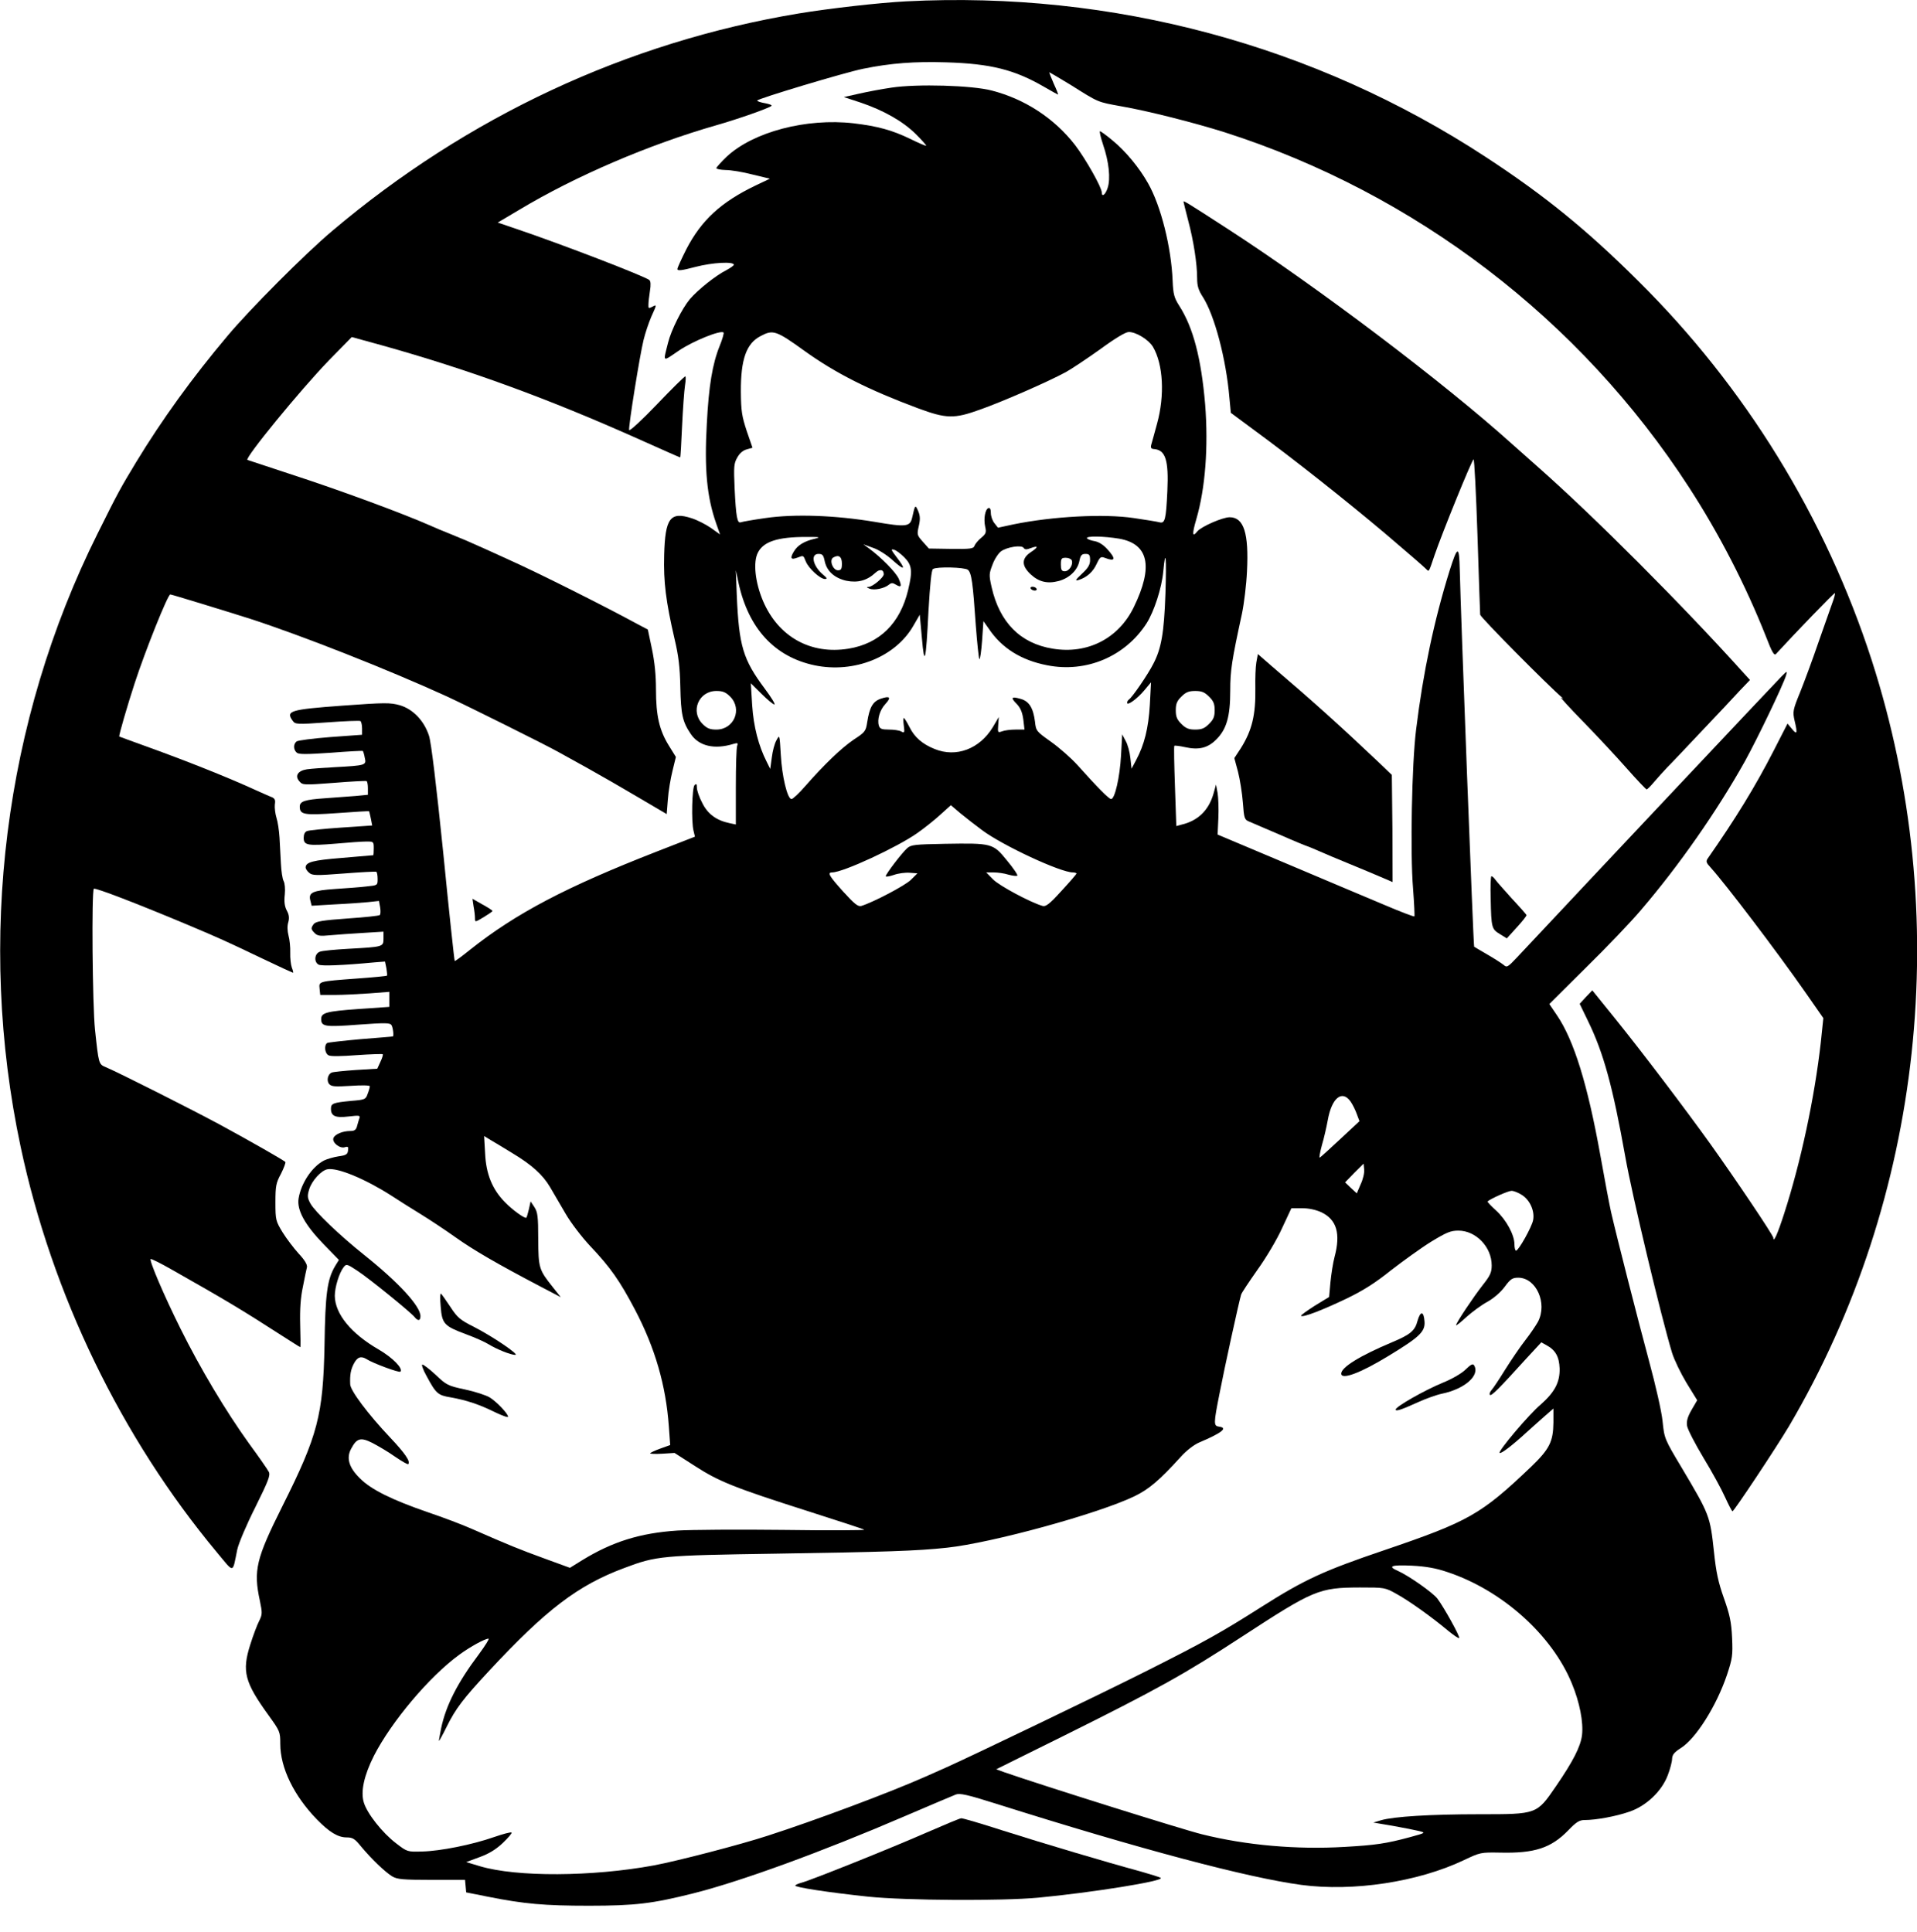 <?xml version="1.0" encoding="UTF-8"?>
<svg xmlns="http://www.w3.org/2000/svg" xmlns:xlink="http://www.w3.org/1999/xlink" width="128pt" height="129pt" viewBox="0 0 128 129" version="1.1">
<g id="surface1">
<path style=" stroke:none;fill-rule:nonzero;fill:rgb(0%,0%,0%);fill-opacity:1;" d="M 60.504 0.09 C 58.734 0.18 55.422 0.555 53.316 0.902 C 41.863 2.809 31.207 7.785 22.16 15.441 C 20.34 16.977 16.676 20.66 15.195 22.426 C 12.855 25.199 10.816 28.023 9.086 30.871 C 8.02 32.637 7.891 32.867 6.512 35.641 C 0.273 48.156 -1.559 62.758 1.379 76.59 C 3.473 86.449 8.086 95.988 14.48 103.668 C 15.664 105.086 15.508 105.113 15.844 103.477 C 15.934 103.066 16.469 101.801 17.051 100.652 C 17.922 98.887 18.066 98.527 17.949 98.293 C 17.871 98.141 17.289 97.301 16.637 96.414 C 15.078 94.246 13.375 91.398 12.047 88.719 C 10.918 86.449 9.957 84.18 10.059 84.078 C 10.086 84.051 10.723 84.359 11.465 84.785 C 15.105 86.848 16.18 87.492 18.758 89.156 C 19.445 89.594 20.027 89.969 20.055 89.969 C 20.07 89.969 20.07 89.297 20.043 88.473 C 20.016 87.414 20.07 86.656 20.227 85.922 C 20.34 85.352 20.457 84.762 20.496 84.621 C 20.523 84.453 20.34 84.141 19.938 83.715 C 19.613 83.355 19.133 82.723 18.871 82.301 C 18.418 81.551 18.391 81.488 18.391 80.301 C 18.391 79.207 18.43 79 18.758 78.395 C 18.949 78.02 19.082 77.656 19.055 77.605 C 18.988 77.504 16.742 76.227 14.754 75.145 C 12.75 74.062 8.02 71.68 7.059 71.266 C 6.59 71.07 6.59 71.07 6.344 68.766 C 6.172 67.141 6.109 59.508 6.266 59.355 C 6.355 59.266 9.137 60.336 12.543 61.766 C 14.648 62.656 15 62.809 17.586 64.047 C 18.637 64.551 19.535 64.961 19.559 64.961 C 19.602 64.961 19.559 64.809 19.484 64.613 C 19.418 64.434 19.367 63.984 19.379 63.621 C 19.391 63.262 19.34 62.746 19.262 62.473 C 19.184 62.164 19.172 61.828 19.25 61.586 C 19.328 61.301 19.301 61.082 19.145 60.801 C 19.004 60.527 18.961 60.207 19.016 59.742 C 19.055 59.367 19.016 58.98 18.938 58.84 C 18.859 58.699 18.781 58.168 18.758 57.68 C 18.73 57.176 18.691 56.402 18.664 55.938 C 18.637 55.477 18.547 54.871 18.457 54.598 C 18.379 54.344 18.328 53.941 18.352 53.723 C 18.402 53.426 18.352 53.324 18.145 53.234 C 17.988 53.18 17.492 52.949 17.027 52.746 C 15.285 51.945 12.387 50.785 9.617 49.793 C 8.723 49.469 7.98 49.199 7.965 49.188 C 7.914 49.148 8.512 47.098 8.992 45.629 C 9.684 43.5 11.203 39.699 11.371 39.699 C 11.465 39.699 15.078 40.809 16.703 41.324 C 20.121 42.434 25.879 44.699 29.828 46.504 C 31.117 47.098 36.43 49.738 37.301 50.23 C 37.551 50.371 38.434 50.859 39.254 51.312 C 40.07 51.766 41.59 52.641 42.633 53.258 L 44.516 54.367 L 44.594 53.391 C 44.633 52.832 44.777 51.98 44.906 51.469 L 45.129 50.551 L 44.66 49.793 C 44.023 48.762 43.801 47.793 43.801 46.055 C 43.801 45.074 43.711 44.199 43.527 43.32 L 43.258 42.043 L 42.578 41.684 C 40.254 40.422 35.953 38.27 34.145 37.457 C 33.766 37.289 33.066 36.965 32.559 36.734 C 31.309 36.168 31 36.039 30.023 35.641 C 29.555 35.457 29.012 35.227 28.789 35.125 C 26.891 34.285 22.707 32.738 19.301 31.633 C 17.805 31.141 16.547 30.727 16.52 30.715 C 16.324 30.598 20.043 26.051 21.965 24.062 L 23.488 22.508 L 25.488 23.059 C 31.336 24.695 36.562 26.605 42.672 29.336 C 44.168 30.008 45.387 30.547 45.414 30.547 C 45.441 30.547 45.492 29.605 45.543 28.445 C 45.598 27.301 45.684 26.09 45.738 25.742 C 45.789 25.406 45.805 25.137 45.754 25.137 C 45.699 25.137 44.84 25.984 43.855 27.016 C 42.867 28.047 42.035 28.82 42.008 28.719 C 41.957 28.473 42.723 23.703 42.973 22.699 C 43.086 22.234 43.32 21.539 43.488 21.152 C 43.867 20.312 43.867 20.324 43.543 20.492 C 43.32 20.609 43.281 20.598 43.297 20.34 C 43.297 20.172 43.348 19.773 43.398 19.426 C 43.465 19.023 43.449 18.781 43.359 18.703 C 43.047 18.445 37.457 16.293 34.52 15.301 L 33.234 14.863 L 34.691 14 C 38.434 11.754 43.332 9.652 47.832 8.363 C 49.273 7.953 51.328 7.23 51.508 7.074 C 51.574 7.023 51.379 6.949 51.094 6.895 C 50.793 6.844 50.559 6.766 50.559 6.715 C 50.559 6.598 56.434 4.832 57.645 4.59 C 59.488 4.215 61.074 4.098 63.195 4.164 C 66.145 4.254 67.742 4.652 69.719 5.801 C 70.199 6.082 70.629 6.316 70.652 6.316 C 70.668 6.316 70.551 5.996 70.367 5.605 C 70.199 5.207 70.055 4.859 70.055 4.832 C 70.055 4.809 70.695 5.184 71.473 5.66 C 73.398 6.871 73.254 6.805 74.879 7.102 C 76.672 7.41 79.793 8.211 81.754 8.828 C 94.508 12.914 105.516 21.332 112.777 32.547 C 114.793 35.652 116.562 39.094 117.914 42.508 C 118.328 43.594 118.473 43.809 118.59 43.668 C 119.863 42.277 122.477 39.57 122.516 39.609 C 122.543 39.637 122.477 39.918 122.359 40.227 C 122.242 40.535 121.84 41.723 121.434 42.855 C 121.047 43.992 120.488 45.5 120.203 46.211 C 119.707 47.418 119.695 47.535 119.824 48.117 C 120.035 48.992 119.992 49.094 119.656 48.684 L 119.355 48.324 L 118.445 50.102 C 117.199 52.539 115.871 54.691 114.027 57.332 C 113.898 57.523 113.922 57.617 114.223 57.938 C 115.234 59.059 118.578 63.453 120.578 66.316 L 121.746 67.992 L 121.578 69.602 C 121.164 73.301 120.238 77.633 119.121 81.074 C 118.695 82.402 118.41 83.031 118.41 82.672 C 118.41 82.504 115.887 78.754 114.184 76.371 C 112.469 73.984 109.699 70.324 107.828 68.004 L 106.32 66.137 L 105.891 66.586 L 105.477 67.035 L 106.02 68.16 C 107.074 70.312 107.684 72.555 108.527 77.273 C 108.984 79.863 110.922 87.969 111.648 90.355 C 111.793 90.82 112.223 91.707 112.609 92.352 L 113.324 93.512 L 112.949 94.156 C 112.676 94.633 112.598 94.918 112.648 95.227 C 112.691 95.473 113.184 96.426 113.742 97.355 C 114.301 98.27 114.949 99.457 115.184 99.984 C 115.418 100.5 115.641 100.926 115.68 100.926 C 115.781 100.926 118.59 96.695 119.449 95.254 C 128.43 79.992 130.469 61.109 124.973 44.082 C 121.891 34.555 116.523 25.828 109.375 18.754 C 105.957 15.352 103.137 13.059 99.234 10.504 C 87.812 3.016 74.293 -0.621 60.504 0.09 Z M 60.504 0.09 "/>
<path style=" stroke:none;fill-rule:nonzero;fill:rgb(0%,0%,0%);fill-opacity:1;" d="M 59.527 5.852 C 58.918 5.941 57.945 6.121 57.383 6.25 L 56.344 6.484 L 57.41 6.832 C 59.008 7.371 60.27 8.094 61.129 8.934 C 61.543 9.344 61.867 9.707 61.84 9.73 C 61.816 9.758 61.336 9.551 60.766 9.27 C 59.555 8.688 58.617 8.43 56.992 8.234 C 53.836 7.875 50.301 8.805 48.52 10.465 C 48.145 10.824 47.832 11.176 47.832 11.227 C 47.832 11.289 48.105 11.344 48.453 11.355 C 48.793 11.355 49.598 11.484 50.234 11.652 L 51.406 11.934 L 50.43 12.398 C 48.129 13.508 46.832 14.707 45.828 16.641 C 45.504 17.285 45.23 17.879 45.23 17.969 C 45.23 18.098 45.516 18.07 46.441 17.824 C 47.582 17.527 49 17.453 49 17.684 C 49 17.734 48.777 17.891 48.52 18.031 C 47.793 18.395 46.621 19.332 46.062 19.977 C 45.543 20.598 44.816 22.043 44.609 22.879 C 44.27 24.23 44.203 24.18 45.324 23.418 C 46.27 22.773 48.129 22.027 48.312 22.207 C 48.352 22.246 48.234 22.66 48.051 23.109 C 47.57 24.297 47.324 25.781 47.195 28.293 C 47.023 31.32 47.195 33.176 47.82 34.957 L 48.078 35.691 L 47.465 35.254 C 47.129 35.02 46.543 34.723 46.18 34.609 C 44.75 34.145 44.414 34.598 44.348 37.059 C 44.297 38.875 44.465 40.176 45.039 42.664 C 45.309 43.797 45.398 44.559 45.426 45.887 C 45.465 47.703 45.57 48.195 46.113 49.004 C 46.66 49.832 47.703 50.074 48.988 49.676 C 49.262 49.598 49.289 49.625 49.223 49.805 C 49.168 49.934 49.133 51.156 49.133 52.551 L 49.133 55.062 L 48.715 54.973 C 47.844 54.793 47.258 54.367 46.895 53.633 C 46.688 53.246 46.531 52.781 46.531 52.602 C 46.531 52.355 46.492 52.316 46.375 52.434 C 46.207 52.602 46.152 54.883 46.309 55.488 L 46.402 55.875 L 43.828 56.879 C 37.809 59.227 34.43 61.004 31.402 63.414 C 30.855 63.855 30.387 64.203 30.363 64.176 C 30.336 64.152 29.984 60.902 29.598 56.973 C 29.129 52.383 28.789 49.57 28.645 49.137 C 28.32 48.129 27.57 47.355 26.699 47.098 C 26.047 46.918 25.734 46.918 22.863 47.125 C 19.367 47.383 19.055 47.473 19.547 48.141 C 19.715 48.375 19.82 48.387 21.848 48.242 C 23.02 48.156 24.02 48.117 24.07 48.156 C 24.121 48.195 24.176 48.41 24.176 48.645 L 24.176 49.07 L 22.07 49.223 C 20.898 49.316 19.871 49.445 19.797 49.52 C 19.574 49.699 19.586 50.074 19.82 50.27 C 19.965 50.383 20.445 50.383 22.098 50.27 C 23.238 50.18 24.203 50.129 24.227 50.152 C 24.254 50.18 24.32 50.383 24.359 50.617 C 24.477 51.105 24.41 51.121 22.355 51.234 C 21.602 51.273 20.77 51.336 20.496 51.375 C 19.887 51.469 19.664 51.816 19.988 52.176 C 20.211 52.434 20.262 52.434 22.293 52.281 C 23.434 52.188 24.41 52.137 24.477 52.164 C 24.527 52.188 24.566 52.41 24.566 52.641 L 24.566 53.078 L 23.762 53.156 C 23.305 53.195 22.383 53.258 21.707 53.309 C 20.34 53.402 20.016 53.516 20.016 53.867 C 20.016 54.406 20.289 54.457 22.523 54.301 C 23.68 54.215 24.633 54.16 24.645 54.176 C 24.656 54.188 24.707 54.406 24.762 54.664 L 24.852 55.129 L 22.77 55.27 C 21.641 55.348 20.613 55.449 20.496 55.504 C 20.355 55.555 20.277 55.723 20.277 55.953 C 20.277 56.457 20.535 56.496 22.434 56.34 C 23.277 56.262 24.203 56.199 24.477 56.199 C 24.941 56.199 24.957 56.211 24.957 56.648 C 24.957 56.895 24.941 57.102 24.93 57.113 C 24.902 57.113 23.965 57.191 22.836 57.293 C 20.875 57.449 20.406 57.578 20.406 57.938 C 20.406 58.016 20.512 58.184 20.641 58.285 C 20.836 58.469 21.098 58.48 22.941 58.336 C 24.086 58.246 25.059 58.195 25.125 58.219 C 25.176 58.246 25.215 58.469 25.215 58.699 C 25.215 59.125 25.215 59.125 24.477 59.199 C 24.059 59.254 23.121 59.316 22.395 59.367 C 20.875 59.473 20.586 59.602 20.719 60.129 L 20.809 60.488 L 22.328 60.398 C 23.164 60.359 24.176 60.285 24.578 60.246 L 25.305 60.168 L 25.383 60.594 C 25.422 60.836 25.41 61.07 25.359 61.109 C 25.32 61.16 24.344 61.262 23.199 61.34 C 21.539 61.457 21.098 61.535 20.953 61.703 C 20.742 61.984 20.758 62.062 21.016 62.32 C 21.199 62.5 21.383 62.527 22.02 62.461 C 22.461 62.422 23.434 62.348 24.215 62.305 L 25.605 62.219 L 25.605 62.68 C 25.605 63.234 25.59 63.234 23.266 63.363 C 22.367 63.414 21.512 63.492 21.355 63.559 C 20.992 63.688 20.953 64.254 21.277 64.422 C 21.484 64.523 22.852 64.473 25.047 64.266 L 25.707 64.215 L 25.801 64.668 C 25.84 64.91 25.863 65.145 25.84 65.156 C 25.812 65.184 24.918 65.273 23.852 65.348 C 21.238 65.543 21.289 65.531 21.34 66.031 L 21.383 66.445 L 22.355 66.445 C 22.891 66.445 23.93 66.391 24.668 66.34 L 25.996 66.238 L 25.996 67.242 L 23.902 67.387 C 21.797 67.539 21.445 67.633 21.445 68.055 C 21.445 68.559 21.707 68.598 23.914 68.43 C 25.707 68.301 26.035 68.301 26.137 68.457 C 26.242 68.609 26.305 69.203 26.23 69.215 C 26.203 69.23 25.242 69.305 24.086 69.398 C 22.941 69.5 21.926 69.617 21.848 69.652 C 21.629 69.797 21.68 70.352 21.941 70.477 C 22.07 70.559 22.824 70.543 23.824 70.465 C 24.734 70.402 25.516 70.379 25.555 70.402 C 25.59 70.441 25.516 70.672 25.398 70.918 L 25.191 71.371 L 23.762 71.457 C 22.98 71.512 22.254 71.586 22.16 71.625 C 21.887 71.719 21.785 72.168 21.98 72.398 C 22.137 72.566 22.355 72.578 23.422 72.516 C 24.148 72.465 24.695 72.477 24.695 72.543 C 24.695 72.605 24.633 72.84 24.551 73.043 C 24.422 73.418 24.383 73.445 23.449 73.52 C 22.238 73.637 22.098 73.688 22.098 74.047 C 22.098 74.539 22.395 74.668 23.277 74.562 C 24.008 74.477 24.07 74.488 23.992 74.695 C 23.953 74.812 23.879 75.055 23.836 75.223 C 23.773 75.457 23.668 75.531 23.395 75.531 C 22.875 75.531 22.367 75.75 22.266 75.996 C 22.148 76.293 22.695 76.73 23.031 76.613 C 23.238 76.551 23.277 76.59 23.238 76.832 C 23.215 77.094 23.098 77.156 22.602 77.223 C 22.277 77.273 21.836 77.402 21.629 77.504 C 20.836 77.918 20.105 79.012 19.938 80.031 C 19.809 80.805 20.355 81.797 21.602 83.086 L 22.629 84.141 L 22.367 84.566 C 21.848 85.457 21.719 86.398 21.668 89.84 C 21.574 94.504 21.227 95.859 18.848 100.602 C 17.105 104.094 16.91 104.867 17.352 106.902 C 17.52 107.715 17.52 107.82 17.301 108.258 C 17.168 108.516 16.895 109.238 16.703 109.855 C 16.145 111.621 16.336 112.344 17.938 114.559 C 18.691 115.605 18.715 115.656 18.715 116.457 C 18.715 118.055 19.613 119.91 21.16 121.508 C 21.992 122.359 22.566 122.707 23.148 122.707 C 23.551 122.707 23.695 122.797 24.121 123.328 C 24.801 124.141 25.707 125.016 26.191 125.312 C 26.527 125.504 26.879 125.543 28.816 125.543 L 31.051 125.543 L 31.09 125.957 L 31.129 126.379 L 32.559 126.664 C 35.004 127.152 36.355 127.27 39.316 127.27 C 42.426 127.27 43.555 127.129 46.285 126.445 C 49.418 125.66 54.875 123.676 60.477 121.262 C 62.141 120.555 63.637 119.91 63.82 119.844 C 64.078 119.742 64.574 119.844 66.484 120.449 C 76.168 123.508 83.328 125.402 86.891 125.879 C 90.359 126.34 94.676 125.684 97.742 124.227 C 98.832 123.711 98.859 123.699 100.172 123.723 C 102.473 123.777 103.566 123.414 104.707 122.242 C 105.254 121.676 105.449 121.547 105.812 121.547 C 106.566 121.547 107.906 121.301 108.789 120.992 C 109.91 120.617 110.961 119.625 111.363 118.543 C 111.52 118.133 111.648 117.641 111.648 117.449 C 111.664 117.176 111.793 117.023 112.234 116.738 C 113.234 116.109 114.602 113.941 115.301 111.883 C 115.68 110.746 115.703 110.551 115.652 109.367 C 115.602 108.309 115.496 107.832 115.105 106.723 C 114.73 105.668 114.586 104.996 114.445 103.645 C 114.184 101.234 114.16 101.168 112.285 98.012 C 111.141 96.102 111.129 96.066 111.012 94.918 C 110.949 94.273 110.543 92.492 110.102 90.871 C 109.348 88.074 107.973 82.684 107.57 80.934 C 107.465 80.469 107.141 78.754 106.852 77.129 C 106.008 72.438 105.098 69.484 103.965 67.812 L 103.449 67.051 L 105.902 64.613 C 107.258 63.285 108.906 61.562 109.57 60.773 C 112.078 57.848 114.637 54.188 116.512 50.836 C 117.355 49.305 119.059 45.758 119.254 45.113 C 119.344 44.789 119.344 44.789 118.953 45.176 C 118.59 45.539 106.527 58.352 101.301 63.93 C 100.668 64.602 100.613 64.629 100.395 64.434 C 100.25 64.32 99.77 64.008 99.301 63.738 C 98.832 63.469 98.445 63.234 98.43 63.223 C 98.379 63.199 97.535 41.027 97.469 38.023 C 97.43 36.414 97.324 36.426 96.793 38.102 C 95.766 41.398 95.023 44.895 94.555 48.723 C 94.27 50.988 94.152 56.973 94.352 59.344 C 94.426 60.336 94.465 61.16 94.441 61.199 C 94.402 61.227 93.543 60.902 92.516 60.465 C 91.488 60.039 88.551 58.789 85.98 57.707 L 81.301 55.734 L 81.352 54.625 C 81.379 54.02 81.352 53.273 81.301 52.961 L 81.195 52.395 L 81.016 53.039 C 80.691 54.133 79.977 54.82 78.883 55.074 L 78.543 55.168 L 78.453 52.512 C 78.402 51.055 78.375 49.832 78.414 49.805 C 78.441 49.781 78.766 49.816 79.117 49.895 C 80.039 50.102 80.637 49.961 81.207 49.391 C 81.898 48.707 82.145 47.859 82.145 46.129 C 82.145 44.777 82.246 44.121 82.926 40.988 C 83.066 40.32 83.223 39.043 83.262 38.152 C 83.391 35.613 83.055 34.543 82.105 34.543 C 81.637 34.543 80.223 35.16 79.949 35.484 C 79.609 35.91 79.582 35.691 79.883 34.66 C 80.48 32.609 80.691 29.852 80.469 27.004 C 80.207 23.938 79.676 21.875 78.738 20.418 C 78.402 19.891 78.336 19.656 78.297 18.742 C 78.207 16.512 77.516 13.754 76.66 12.246 C 76.074 11.199 75.164 10.105 74.305 9.395 C 73.891 9.047 73.504 8.766 73.449 8.766 C 73.398 8.766 73.488 9.164 73.656 9.668 C 74.047 10.812 74.164 11.934 73.957 12.555 C 73.812 13.004 73.566 13.188 73.566 12.852 C 73.566 12.516 72.488 10.609 71.785 9.691 C 70.41 7.914 68.457 6.625 66.223 6.047 C 64.91 5.699 61.23 5.594 59.527 5.852 Z M 53.695 23.418 C 55.797 24.93 57.996 26.035 61.285 27.262 C 63.195 27.969 63.703 27.98 65.445 27.352 C 66.91 26.836 69.953 25.508 71.164 24.852 C 71.539 24.645 72.566 23.961 73.449 23.332 C 74.488 22.57 75.164 22.172 75.371 22.172 C 75.867 22.172 76.699 22.688 76.984 23.164 C 77.672 24.336 77.777 26.41 77.258 28.293 C 77.09 28.922 76.906 29.57 76.867 29.711 C 76.816 29.914 76.867 29.98 77.074 29.992 C 77.828 30.059 78.039 30.754 77.945 32.793 C 77.855 34.699 77.789 34.98 77.414 34.879 C 77.27 34.84 76.504 34.711 75.711 34.598 C 73.723 34.301 70.305 34.48 67.664 35.02 L 66.637 35.242 L 66.402 34.945 C 66.262 34.777 66.16 34.465 66.16 34.262 C 66.16 34.016 66.105 33.898 66.004 33.926 C 65.781 34 65.664 34.633 65.781 35.176 C 65.871 35.551 65.832 35.652 65.508 35.922 C 65.301 36.09 65.105 36.336 65.066 36.449 C 65 36.645 64.805 36.672 63.508 36.656 L 62.023 36.633 L 61.621 36.18 C 61.23 35.742 61.219 35.703 61.348 35.137 C 61.453 34.684 61.441 34.441 61.309 34.133 C 61.113 33.68 61.102 33.691 60.906 34.57 C 60.766 35.176 60.516 35.215 58.41 34.852 C 55.785 34.414 53.055 34.312 51.105 34.598 C 50.301 34.711 49.574 34.84 49.469 34.879 C 49.223 34.969 49.145 34.531 49.051 32.609 C 48.988 31.168 49 30.945 49.234 30.547 C 49.391 30.262 49.625 30.07 49.871 30.008 L 50.246 29.902 L 49.859 28.781 C 49.535 27.789 49.48 27.453 49.469 26.164 C 49.457 24 49.832 22.93 50.793 22.441 C 51.613 22.004 51.82 22.066 53.695 23.418 Z M 54.422 35.973 C 53.695 36.141 53.25 36.414 53.004 36.836 C 52.73 37.289 52.809 37.406 53.25 37.238 C 53.668 37.082 53.629 37.07 53.809 37.508 C 54.004 37.973 54.77 38.668 55.082 38.668 C 55.254 38.668 55.227 38.602 54.953 38.371 C 54.277 37.805 54.098 36.992 54.652 36.992 C 54.914 36.992 54.98 37.07 55.059 37.441 C 55.188 38.125 55.707 38.602 56.512 38.785 C 57.281 38.938 57.891 38.77 58.449 38.254 C 58.734 37.984 59.008 38.023 59.008 38.348 C 59.008 38.566 58.27 39.184 57.996 39.195 C 57.84 39.195 57.852 39.234 58.059 39.312 C 58.371 39.441 59.047 39.301 59.359 39.043 C 59.516 38.914 59.605 38.914 59.816 39.043 C 60.18 39.262 60.23 39.16 60.012 38.656 C 59.828 38.23 58.852 37.238 58.035 36.633 L 57.645 36.348 L 58.281 36.582 C 58.645 36.695 59.23 37.07 59.621 37.43 C 60.414 38.141 60.516 38.051 59.867 37.211 C 59.504 36.734 59.465 36.645 59.684 36.711 C 59.828 36.734 60.141 36.98 60.387 37.227 C 60.895 37.742 60.945 38.125 60.633 39.414 C 60.102 41.633 58.723 42.984 56.656 43.32 C 54.121 43.734 51.965 42.52 50.949 40.137 C 50.418 38.887 50.273 37.523 50.613 36.891 C 50.988 36.168 51.926 35.859 53.809 35.859 C 54.734 35.859 54.836 35.871 54.422 35.973 Z M 74.723 35.973 C 76.699 36.32 77.023 37.832 75.711 40.535 C 74.699 42.637 72.617 43.707 70.293 43.32 C 68.133 42.973 66.742 41.566 66.211 39.211 C 66.027 38.398 66.039 38.309 66.273 37.703 C 66.402 37.34 66.664 36.953 66.832 36.824 C 67.234 36.527 68.227 36.375 68.355 36.594 C 68.43 36.711 68.551 36.711 68.824 36.605 C 69.34 36.414 69.355 36.527 68.824 36.879 C 68.199 37.301 68.199 37.777 68.824 38.359 C 69.367 38.863 69.941 39.004 70.707 38.797 C 71.41 38.602 71.953 38.074 72.07 37.469 C 72.148 37.082 72.227 36.992 72.477 36.992 C 72.734 36.992 72.785 37.059 72.785 37.406 C 72.785 37.715 72.656 37.934 72.238 38.32 C 71.797 38.734 71.762 38.809 72.02 38.734 C 72.566 38.566 72.992 38.18 73.23 37.648 C 73.449 37.188 73.504 37.148 73.789 37.262 C 74.477 37.523 74.527 37.328 73.945 36.684 C 73.695 36.402 73.383 36.195 73.098 36.141 C 72.852 36.102 72.617 36.012 72.578 35.949 C 72.488 35.781 73.707 35.805 74.723 35.973 Z M 56.215 37.637 C 56.215 38 56.164 38.086 55.953 38.086 C 55.617 38.086 55.355 37.418 55.629 37.238 C 55.992 37.02 56.215 37.16 56.215 37.637 Z M 71.566 37.43 C 71.668 37.715 71.383 38.152 71.098 38.152 C 70.891 38.152 70.836 38.062 70.836 37.703 C 70.836 37.301 70.875 37.25 71.164 37.25 C 71.344 37.25 71.523 37.328 71.566 37.43 Z M 77.816 39.66 C 77.727 42.25 77.543 43.309 77.012 44.324 C 76.672 45.008 75.582 46.605 75.371 46.723 C 75.309 46.773 75.258 46.867 75.258 46.93 C 75.258 47.164 75.957 46.648 76.414 46.094 L 76.855 45.566 L 76.777 47.059 C 76.684 48.633 76.414 49.727 75.855 50.773 L 75.555 51.336 L 75.477 50.629 C 75.438 50.23 75.297 49.715 75.164 49.484 L 74.93 49.043 L 74.852 50.461 C 74.773 51.906 74.438 53.363 74.191 53.363 C 74.047 53.363 73.293 52.602 71.953 51.105 C 71.523 50.629 70.734 49.934 70.172 49.535 C 69.211 48.852 69.172 48.812 69.109 48.207 C 68.992 47.277 68.719 46.828 68.145 46.672 C 67.523 46.492 67.457 46.582 67.898 47.02 C 68.145 47.289 68.262 47.574 68.328 48.051 L 68.406 48.723 L 67.809 48.723 C 67.484 48.723 67.082 48.773 66.91 48.84 C 66.625 48.941 66.613 48.93 66.652 48.41 L 66.691 47.883 L 66.289 48.566 C 65.402 50.023 63.844 50.605 62.414 50.023 C 61.598 49.699 61.062 49.238 60.727 48.555 C 60.555 48.219 60.387 47.949 60.348 47.949 C 60.309 47.949 60.309 48.18 60.348 48.465 C 60.414 48.93 60.387 48.969 60.18 48.852 C 60.047 48.773 59.672 48.723 59.348 48.723 C 58.879 48.723 58.75 48.672 58.684 48.465 C 58.555 48.051 58.75 47.406 59.113 47.02 C 59.527 46.57 59.426 46.453 58.816 46.66 C 58.281 46.84 58.059 47.227 57.902 48.242 C 57.812 48.824 57.762 48.902 57.008 49.391 C 56.176 49.961 55.059 51.027 53.77 52.496 C 53.355 52.973 52.941 53.363 52.848 53.363 C 52.574 53.363 52.211 51.84 52.133 50.398 C 52.055 49.055 52.055 49.043 51.848 49.43 C 51.715 49.652 51.586 50.164 51.535 50.578 L 51.43 51.352 L 51.199 50.887 C 50.652 49.816 50.316 48.527 50.223 47.086 L 50.133 45.629 L 50.848 46.336 C 51.234 46.723 51.629 47.047 51.703 47.047 C 51.797 47.047 51.496 46.57 51.055 45.977 C 49.613 44.043 49.34 43.141 49.195 39.738 L 49.133 38.086 L 49.312 38.926 C 49.977 41.969 51.715 43.863 54.383 44.43 C 57.035 44.984 59.801 43.875 60.996 41.773 L 61.414 41.051 L 61.555 42.602 C 61.727 44.598 61.828 44.211 61.996 40.797 C 62.102 38.992 62.195 38.062 62.297 38 C 62.555 37.832 64.402 37.883 64.621 38.051 C 64.871 38.242 64.961 38.926 65.156 41.789 C 65.246 42.961 65.352 43.965 65.391 44.016 C 65.445 44.055 65.52 43.5 65.574 42.793 L 65.664 41.48 L 66.016 41.98 C 66.887 43.281 68.184 44.094 69.926 44.43 C 72.527 44.945 75.125 43.848 76.555 41.633 C 77.062 40.832 77.57 39.273 77.672 38.164 C 77.828 36.504 77.895 37.211 77.816 39.66 Z M 48.754 46.52 C 49.586 47.355 49.016 48.723 47.832 48.723 C 47.402 48.723 47.207 48.645 46.91 48.348 C 46.078 47.512 46.648 46.145 47.832 46.145 C 48.262 46.145 48.453 46.223 48.754 46.52 Z M 80.727 46.52 C 81.027 46.812 81.105 47.008 81.105 47.434 C 81.105 47.859 81.027 48.051 80.727 48.348 C 80.43 48.645 80.234 48.723 79.805 48.723 C 79.379 48.723 79.18 48.645 78.883 48.348 C 78.582 48.051 78.508 47.859 78.508 47.434 C 78.508 47.008 78.582 46.812 78.883 46.52 C 79.18 46.223 79.379 46.145 79.805 46.145 C 80.234 46.145 80.43 46.223 80.727 46.52 Z M 65.586 55.449 C 66.961 56.469 70.809 58.262 71.629 58.262 C 71.762 58.262 71.879 58.301 71.879 58.336 C 71.879 58.375 71.422 58.906 70.875 59.496 C 70.082 60.375 69.824 60.566 69.613 60.5 C 68.836 60.285 66.691 59.137 66.301 58.723 L 65.848 58.262 L 66.34 58.262 C 66.613 58.262 67.066 58.324 67.34 58.414 C 67.629 58.492 67.887 58.516 67.926 58.48 C 67.977 58.441 67.664 57.977 67.234 57.461 C 66.301 56.312 66.234 56.301 63.09 56.352 C 61.074 56.391 60.828 56.414 60.57 56.648 C 60.219 56.957 59.141 58.375 59.141 58.516 C 59.141 58.57 59.387 58.531 59.684 58.43 C 59.973 58.324 60.453 58.262 60.738 58.285 L 61.258 58.324 L 60.816 58.762 C 60.441 59.137 58.305 60.258 57.516 60.5 C 57.293 60.566 57.059 60.375 56.305 59.547 C 55.344 58.48 55.227 58.262 55.566 58.262 C 56.293 58.262 59.93 56.57 61.258 55.629 C 61.699 55.32 62.387 54.777 62.777 54.418 L 63.492 53.773 L 64.129 54.316 C 64.469 54.598 65.133 55.113 65.586 55.449 Z M 90.176 73.559 C 90.32 73.766 90.504 74.141 90.594 74.398 L 90.773 74.875 L 89.488 76.074 C 88.785 76.73 88.176 77.285 88.121 77.309 C 88.07 77.336 88.137 76.949 88.266 76.473 C 88.41 75.996 88.578 75.234 88.656 74.812 C 88.918 73.328 89.605 72.758 90.176 73.559 Z M 34.195 77 C 35.508 77.789 36.238 78.445 36.73 79.281 C 36.953 79.668 37.422 80.469 37.77 81.062 C 38.121 81.668 38.852 82.621 39.383 83.188 C 40.773 84.656 41.371 85.52 42.387 87.441 C 43.738 90.008 44.465 92.52 44.66 95.266 L 44.75 96.504 L 44.074 96.746 C 43.711 96.879 43.414 97.02 43.414 97.059 C 43.414 97.094 43.773 97.109 44.23 97.082 L 45.039 97.031 L 46.402 97.906 C 48 98.938 49.027 99.352 54.004 100.938 C 55.992 101.57 57.672 102.121 57.707 102.16 C 57.746 102.199 55.316 102.215 52.316 102.172 C 49.312 102.137 46.129 102.16 45.23 102.215 C 42.734 102.379 40.891 102.961 38.891 104.184 L 38.055 104.703 L 36.355 104.082 C 34.691 103.477 33.988 103.191 31.52 102.109 C 30.883 101.824 29.555 101.324 28.594 101 C 26.164 100.164 24.785 99.48 24.035 98.73 C 23.293 98 23.109 97.367 23.449 96.746 C 23.824 96.039 24.086 95.973 24.863 96.363 C 25.23 96.555 25.918 96.953 26.371 97.277 C 26.828 97.586 27.215 97.816 27.258 97.777 C 27.426 97.609 27.035 97.043 26.047 96 C 24.566 94.43 23.395 92.867 23.383 92.445 C 23.355 91.824 23.422 91.465 23.617 91.09 C 23.852 90.625 24.098 90.535 24.477 90.766 C 24.891 91.039 26.645 91.684 26.734 91.605 C 26.93 91.398 26.23 90.676 25.281 90.121 C 23.434 89.055 22.367 87.738 22.355 86.539 C 22.355 85.973 22.641 85.02 22.941 84.633 C 23.121 84.398 23.164 84.398 23.879 84.875 C 24.668 85.395 27.359 87.582 27.672 87.945 C 27.906 88.242 28.074 88.215 28.074 87.895 C 28.074 87.234 26.633 85.66 24.332 83.82 C 22.668 82.492 21.027 80.918 20.73 80.379 C 20.523 80.004 20.512 79.863 20.641 79.438 C 20.809 78.859 21.457 78.148 21.875 78.086 C 22.551 77.969 24.383 78.73 26.113 79.836 C 26.578 80.145 27.465 80.699 28.074 81.074 C 28.684 81.449 29.738 82.145 30.426 82.637 C 31.621 83.484 33.145 84.375 36.043 85.895 L 37.445 86.629 L 36.914 85.961 C 35.977 84.785 35.953 84.684 35.938 82.738 C 35.938 81.227 35.898 80.945 35.68 80.609 L 35.43 80.234 L 35.316 80.75 C 35.25 81.035 35.172 81.293 35.145 81.32 C 35.066 81.41 34.223 80.816 33.703 80.273 C 32.871 79.426 32.453 78.406 32.391 77.027 L 32.324 75.867 L 32.766 76.137 C 33.016 76.281 33.648 76.664 34.195 77 Z M 90.852 79.09 L 90.594 79.695 L 90.203 79.336 L 89.812 78.961 L 90.426 78.328 L 91.047 77.711 L 91.086 78.098 C 91.113 78.316 91.008 78.766 90.852 79.09 Z M 101.652 79.824 C 102.172 80.172 102.484 80.895 102.367 81.488 C 102.277 81.949 101.395 83.523 101.227 83.523 C 101.172 83.523 101.121 83.328 101.121 83.098 C 101.121 82.469 100.574 81.461 99.898 80.844 C 99.559 80.535 99.301 80.262 99.328 80.234 C 99.523 80.055 100.703 79.527 100.926 79.527 C 101.082 79.527 101.406 79.656 101.652 79.824 Z M 88.227 80.957 C 89.254 81.449 89.527 82.375 89.109 83.949 C 89.008 84.32 88.891 85.082 88.836 85.625 L 88.746 86.617 L 87.773 87.211 C 87.254 87.547 86.836 87.84 86.875 87.879 C 86.992 87.996 88.266 87.508 89.863 86.746 C 91.023 86.191 91.828 85.676 92.906 84.812 C 93.727 84.18 94.922 83.316 95.57 82.918 C 96.586 82.301 96.859 82.184 97.379 82.184 C 98.547 82.184 99.602 83.277 99.602 84.504 C 99.602 84.969 99.508 85.184 99.016 85.805 C 98.379 86.617 97.223 88.344 97.223 88.5 C 97.223 88.551 97.535 88.305 97.91 87.957 C 98.301 87.609 98.926 87.145 99.316 86.938 C 99.73 86.707 100.199 86.305 100.473 85.934 C 100.859 85.406 100.992 85.328 101.383 85.328 C 102.578 85.34 103.332 87.031 102.695 88.266 C 102.551 88.523 102.172 89.09 101.836 89.516 C 101.512 89.93 100.914 90.809 100.512 91.449 C 100.121 92.082 99.703 92.715 99.586 92.84 C 99.484 92.957 99.43 93.102 99.484 93.152 C 99.574 93.254 100.043 92.793 101.914 90.727 L 102.914 89.645 L 103.266 89.84 C 103.863 90.16 104.109 90.613 104.137 91.387 C 104.164 92.312 103.797 92.984 102.875 93.797 C 102.082 94.465 100.016 96.914 100.133 97.031 C 100.227 97.109 101.027 96.488 101.965 95.625 C 102.328 95.305 102.863 94.812 103.176 94.543 L 103.723 94.066 L 103.723 95.008 C 103.707 96.281 103.461 96.773 102.227 97.961 C 98.887 101.145 98.066 101.609 92.426 103.527 C 88.359 104.906 87.098 105.488 84.16 107.355 C 81.586 108.992 80.441 109.637 76.621 111.559 C 73.477 113.145 64.922 117.254 63.168 118.039 C 62.844 118.184 62.234 118.453 61.805 118.645 C 59.387 119.719 54.422 121.574 51.273 122.59 C 49.43 123.195 45.23 124.281 43.672 124.574 C 39.551 125.336 34.496 125.363 32.039 124.629 L 31.129 124.355 L 32.023 124.023 C 32.637 123.805 33.117 123.508 33.574 123.078 C 33.938 122.73 34.195 122.422 34.16 122.383 C 34.117 122.336 33.586 122.477 32.988 122.684 C 31.531 123.195 29.398 123.621 28.191 123.648 C 27.203 123.676 27.191 123.676 26.438 123.094 C 25.527 122.398 24.512 121.109 24.293 120.375 C 24.07 119.652 24.305 118.57 24.969 117.254 C 26.137 114.973 28.66 111.969 30.676 110.5 C 31.414 109.961 32.379 109.434 32.621 109.434 C 32.691 109.434 32.402 109.895 31.977 110.473 C 30.543 112.383 29.777 113.891 29.453 115.426 C 29.363 115.887 29.297 116.262 29.309 116.262 C 29.336 116.262 29.57 115.836 29.828 115.309 C 30.441 114.082 30.922 113.453 32.691 111.547 C 36.473 107.484 38.602 105.859 41.684 104.715 C 43.84 103.902 44.152 103.875 51.797 103.758 C 59.047 103.645 61.23 103.578 63.234 103.359 C 66.223 103.039 73.332 101.094 75.762 99.918 C 76.711 99.457 77.414 98.863 78.832 97.301 C 79.207 96.879 79.715 96.488 80.066 96.336 C 81.613 95.68 82.004 95.355 81.402 95.277 C 81.027 95.227 81.027 95.098 81.43 93.062 C 81.742 91.426 82.742 86.863 82.871 86.461 C 82.898 86.348 83.391 85.613 83.953 84.812 C 84.523 84.023 85.266 82.777 85.602 82.027 L 86.227 80.688 L 86.941 80.688 C 87.395 80.688 87.852 80.789 88.227 80.957 Z M 96.637 104.984 C 100.289 106.195 103.629 109.184 104.957 112.434 C 105.477 113.684 105.734 115.023 105.633 115.875 C 105.539 116.637 105.047 117.605 103.891 119.293 C 102.602 121.172 102.641 121.16 98.781 121.16 C 95.492 121.16 93.051 121.316 92.219 121.559 L 91.699 121.715 L 92.996 121.934 C 93.711 122.062 94.508 122.219 94.754 122.281 C 95.207 122.398 95.207 122.398 94.168 122.684 C 92.555 123.121 91.84 123.223 89.789 123.34 C 86.566 123.531 83.211 123.234 80.262 122.5 C 78.922 122.168 69.695 119.266 67.082 118.363 L 66.52 118.156 L 71.02 115.926 C 77.27 112.82 79.117 111.789 82.926 109.301 C 87.723 106.172 88.07 106.027 90.789 106.016 C 92.465 106.016 92.477 106.016 93.258 106.453 C 94.102 106.918 95.582 107.977 96.676 108.891 C 97.051 109.199 97.391 109.434 97.43 109.391 C 97.508 109.316 96.418 107.344 95.977 106.762 C 95.664 106.352 94.062 105.23 93.336 104.906 C 92.621 104.598 92.895 104.496 94.27 104.559 C 95.223 104.609 95.883 104.727 96.637 104.984 Z M 96.637 104.984 "/>
<path style=" stroke:none;fill-rule:nonzero;fill:rgb(0%,0%,0%);fill-opacity:1;" d="M 68.824 39.312 C 68.859 39.379 68.992 39.441 69.098 39.441 C 69.199 39.441 69.25 39.379 69.211 39.312 C 69.172 39.234 69.043 39.184 68.941 39.184 C 68.836 39.184 68.785 39.234 68.824 39.312 Z M 68.824 39.312 "/>
<path style=" stroke:none;fill-rule:nonzero;fill:rgb(0%,0%,0%);fill-opacity:1;" d="M 29.426 87.262 C 29.516 88.422 29.66 88.562 31.152 89.117 C 31.715 89.324 32.379 89.621 32.621 89.773 C 33.168 90.109 34.105 90.484 34.402 90.484 C 34.715 90.484 32.883 89.246 31.648 88.613 C 30.727 88.152 30.543 87.996 30.078 87.285 C 29.789 86.848 29.504 86.449 29.453 86.398 C 29.387 86.332 29.375 86.734 29.426 87.262 Z M 29.426 87.262 "/>
<path style=" stroke:none;fill-rule:nonzero;fill:rgb(0%,0%,0%);fill-opacity:1;" d="M 28.465 91.863 C 29.113 93.074 29.23 93.176 30.09 93.32 C 31.168 93.512 32.012 93.797 33.051 94.312 C 33.535 94.543 33.922 94.684 33.922 94.609 C 33.922 94.414 33.156 93.602 32.691 93.32 C 32.453 93.176 31.715 92.934 31.051 92.793 C 29.895 92.547 29.805 92.492 29.102 91.824 C 28.684 91.438 28.285 91.129 28.203 91.129 C 28.129 91.129 28.242 91.465 28.465 91.863 Z M 28.465 91.863 "/>
<path style=" stroke:none;fill-rule:nonzero;fill:rgb(0%,0%,0%);fill-opacity:1;" d="M 94.648 88.215 C 94.48 88.871 94.168 89.129 92.934 89.645 C 90.816 90.535 89.555 91.309 89.555 91.734 C 89.555 92.172 90.84 91.695 92.699 90.559 C 94.777 89.297 95.168 88.938 95.117 88.254 C 95.066 87.547 94.844 87.531 94.648 88.215 Z M 94.648 88.215 "/>
<path style=" stroke:none;fill-rule:nonzero;fill:rgb(0%,0%,0%);fill-opacity:1;" d="M 97.871 91.449 C 97.598 91.719 96.977 92.082 96.312 92.352 C 95.129 92.84 93.191 93.938 93.191 94.133 C 93.191 94.273 93.582 94.145 94.688 93.641 C 95.195 93.41 95.91 93.152 96.285 93.074 C 97.82 92.754 98.848 91.836 98.418 91.168 C 98.34 91.051 98.184 91.141 97.871 91.449 Z M 97.871 91.449 "/>
<path style=" stroke:none;fill-rule:nonzero;fill:rgb(0%,0%,0%);fill-opacity:1;" d="M 79.023 13.469 C 79.023 13.496 79.168 14.074 79.336 14.73 C 79.703 16.098 79.934 17.633 79.934 18.586 C 79.934 19.102 80.023 19.387 80.324 19.848 C 81.09 21.051 81.871 23.961 82.09 26.578 L 82.184 27.57 L 83.629 28.641 C 86.512 30.754 89.852 33.41 92.543 35.676 C 94.18 37.07 95.039 37.816 95.223 38 C 95.426 38.191 95.379 38.281 95.793 37.059 C 96.285 35.613 98.289 30.68 98.391 30.68 C 98.445 30.68 98.559 32.961 98.652 35.73 C 98.742 38.516 98.82 40.91 98.832 41.051 C 98.859 41.234 103.332 45.758 104.371 46.648 C 104.41 46.672 104.344 46.648 104.238 46.594 C 104.137 46.531 104.773 47.238 105.672 48.156 C 106.566 49.07 107.879 50.477 108.582 51.273 C 109.285 52.074 109.91 52.719 109.945 52.719 C 109.996 52.719 110.219 52.496 110.441 52.227 C 110.66 51.969 111.066 51.52 111.336 51.234 C 111.621 50.953 112.664 49.844 113.664 48.785 C 114.664 47.73 115.797 46.531 116.16 46.129 L 116.848 45.41 L 116.445 44.969 C 112.391 40.461 106.41 34.465 102.695 31.191 C 102.098 30.664 101.301 29.953 100.941 29.633 C 96.402 25.547 87.98 19.18 82.016 15.312 C 79.129 13.441 79.023 13.391 79.023 13.469 Z M 79.023 13.469 "/>
<path style=" stroke:none;fill-rule:nonzero;fill:rgb(0%,0%,0%);fill-opacity:1;" d="M 83.887 44.238 C 83.832 44.547 83.809 45.305 83.82 45.949 C 83.848 47.742 83.602 48.773 82.848 49.973 L 82.418 50.629 L 82.664 51.543 C 82.793 52.047 82.938 52.961 82.988 53.594 C 83.066 54.664 83.094 54.742 83.418 54.871 C 83.613 54.961 84.535 55.348 85.457 55.746 C 86.395 56.16 87.215 56.496 87.277 56.508 C 87.355 56.531 87.707 56.676 88.059 56.832 C 88.422 56.996 89.32 57.371 90.074 57.68 C 90.828 57.988 91.773 58.387 92.203 58.57 C 92.621 58.75 92.973 58.906 92.984 58.906 C 92.984 58.906 92.984 57.293 92.973 55.336 L 92.934 51.75 L 92.062 50.914 C 89.488 48.477 87.746 46.902 84.848 44.43 L 83.988 43.68 Z M 83.887 44.238 "/>
<path style=" stroke:none;fill-rule:nonzero;fill:rgb(0%,0%,0%);fill-opacity:1;" d="M 99.535 60.023 C 99.574 61.973 99.602 62.051 100.16 62.387 L 100.613 62.668 L 101.289 61.922 C 101.668 61.508 101.953 61.145 101.926 61.109 C 101.914 61.07 101.473 60.566 100.953 60.012 C 100.445 59.445 99.938 58.879 99.848 58.75 C 99.758 58.621 99.641 58.516 99.586 58.516 C 99.535 58.516 99.508 59.199 99.535 60.023 Z M 99.535 60.023 "/>
<path style=" stroke:none;fill-rule:nonzero;fill:rgb(0%,0%,0%);fill-opacity:1;" d="M 31.621 60.527 C 31.676 60.801 31.715 61.16 31.715 61.312 C 31.715 61.598 31.715 61.598 32.297 61.25 C 32.609 61.059 32.883 60.875 32.883 60.836 C 32.883 60.801 32.586 60.605 32.207 60.398 L 31.547 60.023 Z M 31.621 60.527 "/>
<path style=" stroke:none;fill-rule:nonzero;fill:rgb(0%,0%,0%);fill-opacity:1;" d="M 61.805 122.41 C 59.426 123.453 54.082 125.594 53.512 125.734 C 53.316 125.789 53.133 125.863 53.098 125.918 C 53.027 126.031 55.277 126.379 57.969 126.664 C 60.453 126.922 66.898 126.961 69.34 126.73 C 72.879 126.395 77.738 125.621 77.504 125.414 C 77.453 125.363 76.816 125.168 76.102 124.965 C 73.852 124.355 69.707 123.121 66.977 122.254 C 65.547 121.793 64.285 121.418 64.18 121.43 C 64.09 121.43 63.023 121.883 61.805 122.41 Z M 61.805 122.41 "/>
</g>
</svg>

